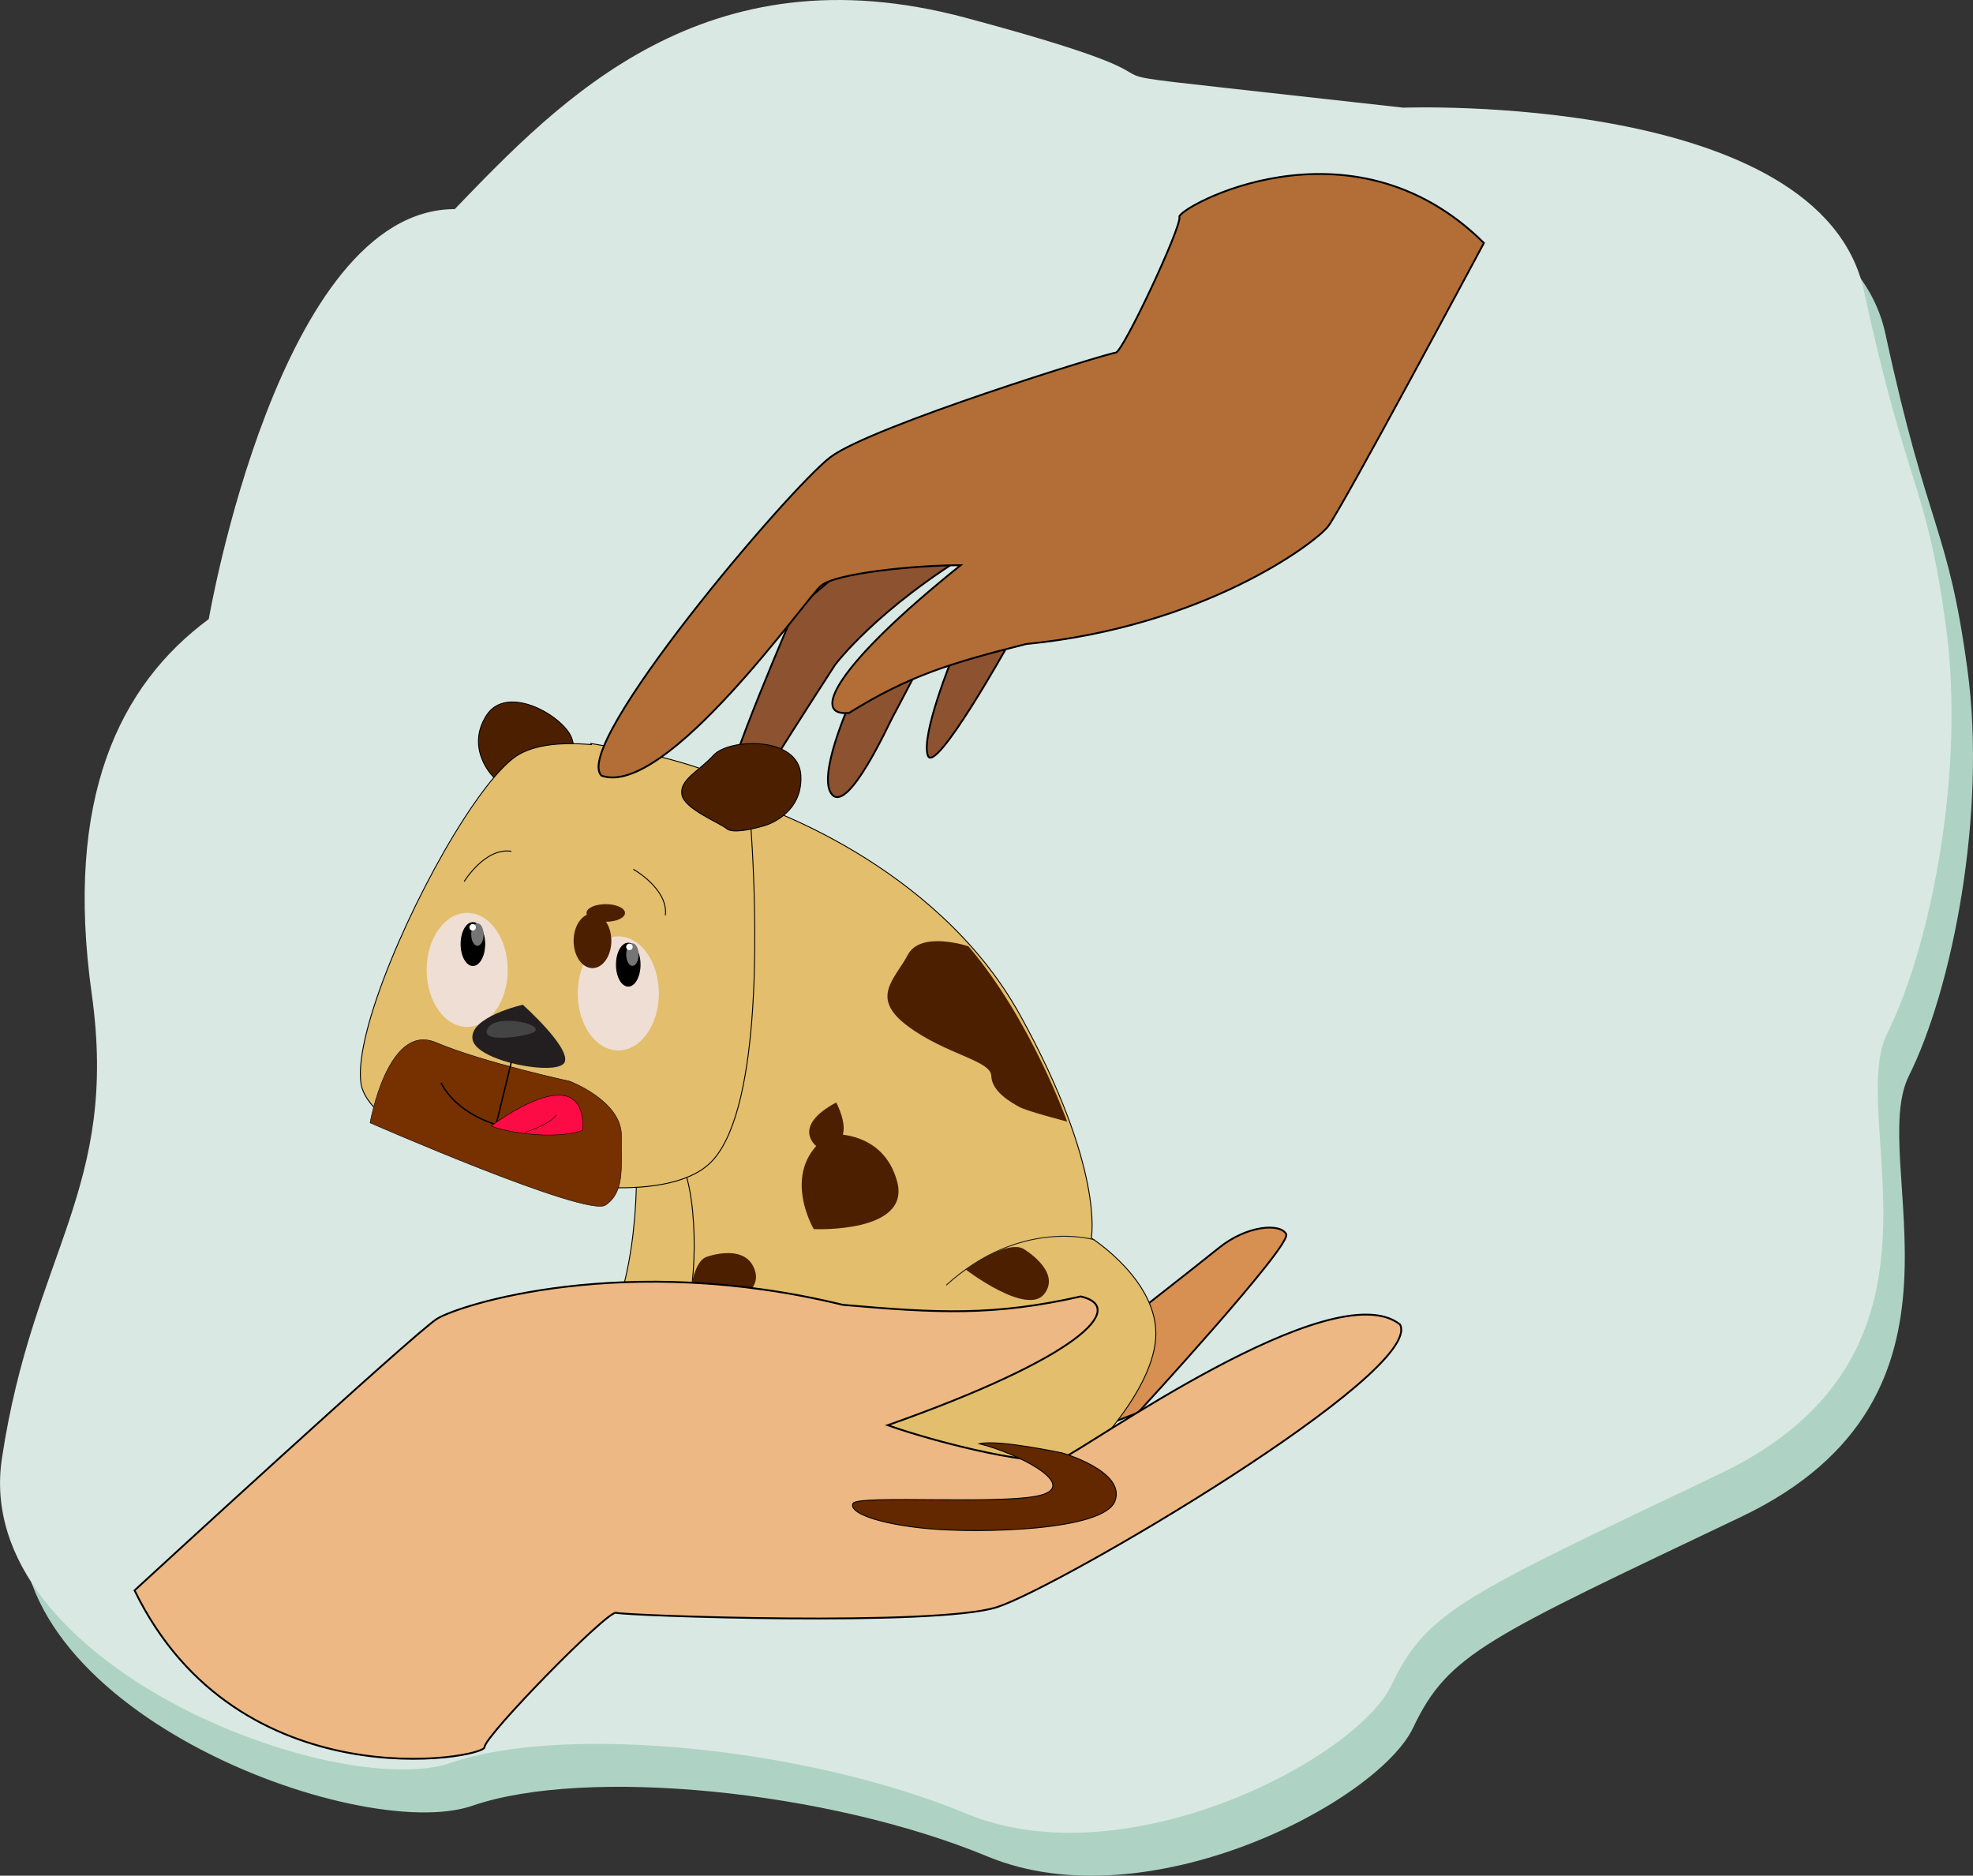 <svg width="1074" height="1021" viewBox="0 0 1074 1021" fill="none" xmlns="http://www.w3.org/2000/svg">
<rect x="0" y="0" width="1074" height="1021" fill="#333333" stroke="none"/>
<g clip-path="url(#clip0_2901_16516)">
<path d="M125.33 360.341C125.33 360.341 163.582 137.225 259.213 137.225C316.592 77.718 395.211 -5.143 537.591 33.106C679.97 71.356 584.339 60.727 679.97 71.356L775.601 81.985C775.601 81.985 1002.98 73.489 1026.36 181.856C1049.73 290.223 1060.36 285.975 1070.99 364.588C1081.62 443.202 1062.49 538.825 1039.12 585.57C1015.75 632.315 1085.87 759.807 947.737 825.677C809.605 891.546 788.365 900.042 769.239 940.425C750.112 980.789 624.744 1046.68 537.61 1010.54C450.475 974.426 318.725 961.664 257.099 982.922C195.472 1004.18 -4.286 929.796 12.726 817.181C29.718 704.566 76.486 670.565 61.608 564.312C46.73 458.059 76.486 396.437 125.368 360.321L125.33 360.341Z" fill="#AED3C5"/>
<path d="M113.652 336.949C113.652 336.949 151.905 113.834 247.536 113.834C304.895 54.345 383.533 -28.516 525.913 9.734C668.293 47.983 572.662 37.354 668.293 47.983L763.923 58.612C763.923 58.612 991.304 50.117 1014.68 158.484C1038.05 266.851 1048.68 262.603 1059.31 341.216C1069.94 419.829 1050.82 515.453 1027.44 562.198C1004.07 608.943 1074.19 736.434 936.059 802.304C797.928 868.174 776.687 876.669 757.561 917.052C738.435 957.416 613.067 1023.3 525.932 987.17C438.797 951.054 307.048 938.291 245.421 959.549C183.794 980.808 -15.964 906.423 1.048 793.808C18.04 681.194 64.808 647.192 49.93 540.94C35.052 434.687 64.808 373.065 113.69 336.949H113.652Z" fill="#DAE8E3"/>
<path opacity="0.98" d="M619.429 768.988C619.429 768.988 703.192 677.975 700.144 671.822C697.096 665.669 678.827 666.907 663.587 679.194C648.366 691.499 605.713 724.701 605.713 724.701C605.713 724.701 566.108 751.749 488.441 767.75C514.33 778.817 587.444 781.275 587.444 781.275L619.429 768.969V768.988Z" fill="#D88D50" stroke="black" stroke-miterlimit="10"/>
<path d="M268.49 422.82C268.49 422.82 253.231 407.714 264.738 389.523C276.244 371.332 308.629 390.856 311.563 402.876C314.496 414.896 321.259 423.448 316.42 429.944C311.582 436.439 291.217 433.525 285.845 434.535C280.492 435.544 268.49 422.839 268.49 422.839V422.82Z" fill="#4C1F00" stroke="black" stroke-width="0.5" stroke-miterlimit="10"/>
<path d="M388.943 765.178C388.943 765.178 370.179 775.179 346.424 768.931C342.671 758.931 372.694 716.414 372.694 716.414L388.943 765.178V765.178Z" fill="#E2BE6D" stroke="black" stroke-width="0.5" stroke-miterlimit="10"/>
<path d="M346.405 636.373C346.405 636.373 348.9 715.157 316.382 742.682C317.639 741.425 297.618 745.178 298.875 757.693C300.133 770.207 337.642 775.198 346.405 768.95C355.168 762.702 378.923 725.177 378.923 725.177C378.923 725.177 406.431 651.383 397.687 635.134C388.924 618.886 346.405 636.392 346.405 636.392V636.373Z" fill="#E2BE6D" stroke="black" stroke-width="0.5" stroke-miterlimit="10"/>
<path d="M410.203 437.525C410.203 437.525 509.015 468.784 555.288 552.578C601.56 636.373 594.055 673.879 594.055 673.879C594.055 673.879 631.583 697.633 629.068 728.91C626.573 760.169 587.787 796.437 587.787 796.437C587.787 796.437 507.739 823.943 398.926 793.942C376.409 777.693 365.15 732.663 372.656 716.414C380.161 700.166 380.161 643.878 368.903 630.125C368.903 627.629 410.184 437.525 410.184 437.525H410.203Z" fill="#E2BE6D" stroke="black" stroke-width="0.5" stroke-miterlimit="10"/>
<path d="M196.424 589.323C200.901 623.991 320.382 659.669 371.532 641.782C377.59 639.649 382.676 636.792 386.524 633.096C413.842 606.714 412.089 509.338 409.536 462.917C408.717 447.716 407.784 438.001 407.784 438.001L385.952 422.134L380.257 418C380.257 418 370.198 414.515 356.158 411.143C356.234 411.048 356.311 410.952 356.387 410.838L321.659 404.686L321.906 405.314C317.544 404.933 313.201 404.743 309.01 404.819C301.009 404.933 293.541 405.962 287.331 408.362C285.692 408.991 284.149 409.695 282.721 410.514C274.643 415.086 263.88 428.153 252.698 445.449C224.142 489.661 192.843 561.474 196.424 589.342V589.323Z" fill="#E2BE6D" stroke="black" stroke-width="0.5" stroke-miterlimit="10"/>
<path d="M336.575 571.798C348.769 571.798 358.654 557.897 358.654 540.749C358.654 523.601 348.769 509.7 336.575 509.7C324.381 509.7 314.496 523.601 314.496 540.749C314.496 557.897 324.381 571.798 336.575 571.798Z" fill="#EFDED3"/>
<path d="M254.317 558.998C266.511 558.998 276.396 545.096 276.396 527.949C276.396 510.801 266.511 496.899 254.317 496.899C242.123 496.899 232.238 510.801 232.238 527.949C232.238 545.096 242.123 558.998 254.317 558.998Z" fill="#EFDED3"/>
<path d="M317.487 755.445C313.677 756.321 303.466 761.369 308.362 766.531C310.381 768.665 313.734 768.988 316.458 769.331C321.145 769.922 325.869 770.303 330.593 770.474C334.746 770.627 339.394 771.122 343.471 770.017C347.014 769.045 349.472 766.398 351.815 763.712C357.854 756.778 363.455 749.483 368.636 741.882C368.846 741.578 368.35 741.292 368.141 741.597C363.912 747.787 359.416 753.769 354.615 759.521C352.596 761.959 350.596 764.55 348.215 766.664C344.957 769.56 341.204 769.998 336.994 769.998C329.831 769.998 322.649 769.56 315.563 768.607C312.267 768.169 306 766.722 308.248 761.921C309.791 758.645 314.382 756.721 317.658 755.959C318.02 755.883 317.868 755.331 317.506 755.407L317.487 755.445Z" fill="black"/>
<path d="M310.172 588.58C310.172 588.58 338.271 599.152 338.271 618.086C338.271 637.02 339.718 649.078 329.622 655.974C319.544 662.869 201.435 611.19 201.435 611.19C201.435 611.19 211.074 556.407 237.229 567.436C263.385 578.465 310.172 588.561 310.172 588.561V588.58Z" fill="#773000" stroke="black" stroke-width="0.25" stroke-miterlimit="10"/>
<path d="M284.588 546.921C284.588 546.921 310.21 569.76 307.467 577.951C304.724 586.161 259.289 578.027 257.232 565.779C255.175 553.53 284.588 546.902 284.588 546.902V546.921Z" fill="#231F20"/>
<path d="M289.426 562.369C299.79 558.217 270.872 551.169 265.614 559.569C260.356 567.97 284.169 564.465 289.426 562.369Z" fill="#444444"/>
<path d="M527.151 515.091C527.151 515.091 501.243 506.367 494.137 519.777C487.032 533.187 473.258 543.035 494.213 558.598C515.168 574.16 539.4 577.151 539.629 585.723C539.857 594.294 550.697 600.219 554.85 602.542C559.002 604.866 580.91 610.524 580.91 610.524C580.91 610.524 561.041 554.807 527.151 515.091V515.091Z" fill="#4C1F00"/>
<path d="M384.524 684.184C384.524 684.184 407.022 675.803 411.232 692.623C415.461 709.443 374.484 718.662 374.484 718.662C374.484 718.662 374.618 687.88 384.524 684.184V684.184Z" fill="#4C1F00"/>
<path d="M452.037 617.343C452.037 617.343 480.783 614.886 488.365 643.192C495.928 671.498 442.969 669.041 442.969 669.041C442.969 669.041 423.291 635.801 452.056 617.343H452.037Z" fill="#4C1F00"/>
<path d="M455.199 600.104C455.199 600.104 461.924 612.581 458.076 619.305C454.228 626.029 444.627 624.105 444.627 624.105C444.627 624.105 430.225 613.552 455.18 600.104H455.199Z" fill="#4C1F00"/>
<path d="M322.516 526.977C328.187 526.977 332.784 520.325 332.784 512.119C332.784 503.913 328.187 497.261 322.516 497.261C316.845 497.261 312.248 503.913 312.248 512.119C312.248 520.325 316.845 526.977 322.516 526.977Z" fill="#4C1F00"/>
<path d="M329.736 501.757C335.523 501.757 340.214 499.608 340.214 496.957C340.214 494.305 335.523 492.156 329.736 492.156C323.95 492.156 319.259 494.305 319.259 496.957C319.259 499.608 323.95 501.757 329.736 501.757Z" fill="#4C1F00"/>
<path d="M557.25 679.86C557.25 679.86 577.938 692.051 568.489 704.299C559.041 716.567 525.741 691.08 525.741 691.08C525.741 691.08 548.144 674.489 557.25 679.841V679.86Z" fill="#4C1F00"/>
<path d="M595.883 674.908C595.883 674.908 555.859 662.583 515.054 699.576" stroke="#231F20" stroke-width="0.5" stroke-miterlimit="10"/>
<path d="M257.422 525.567C260.978 525.567 263.861 520.331 263.861 513.872C263.861 507.412 260.978 502.176 257.422 502.176C253.866 502.176 250.983 507.412 250.983 513.872C250.983 520.331 253.866 525.567 257.422 525.567Z" fill="black" stroke="black" stroke-width="0.5" stroke-miterlimit="10"/>
<path d="M341.985 536.787C345.541 536.787 348.424 531.551 348.424 525.091C348.424 518.632 345.541 513.396 341.985 513.396C338.429 513.396 335.546 518.632 335.546 525.091C335.546 531.551 338.429 536.787 341.985 536.787Z" fill="black" stroke="black" stroke-width="0.5" stroke-miterlimit="10"/>
<path d="M270.376 610.809L278.339 578.122" stroke="black" stroke-width="0.75" stroke-miterlimit="10"/>
<path d="M259.88 514.824C261.742 514.824 263.252 512.078 263.252 508.69C263.252 505.303 261.742 502.557 259.88 502.557C258.017 502.557 256.508 505.303 256.508 508.69C256.508 512.078 258.017 514.824 259.88 514.824Z" fill="#757575"/>
<path d="M344.252 525.739C346.114 525.739 347.624 522.993 347.624 519.605C347.624 516.218 346.114 513.472 344.252 513.472C342.39 513.472 340.88 516.218 340.88 519.605C340.88 522.993 342.39 525.739 344.252 525.739Z" fill="#757575"/>
<path d="M257.289 506.538C258.268 506.538 259.061 505.745 259.061 504.766C259.061 503.788 258.268 502.995 257.289 502.995C256.311 502.995 255.518 503.788 255.518 504.766C255.518 505.745 256.311 506.538 257.289 506.538Z" fill="white"/>
<path d="M342.633 517.186C343.611 517.186 344.405 516.393 344.405 515.415C344.405 514.436 343.611 513.643 342.633 513.643C341.655 513.643 340.861 514.436 340.861 515.415C340.861 516.393 341.655 517.186 342.633 517.186Z" fill="white"/>
<path d="M252.679 479.832C252.679 479.832 264.052 461.203 278.339 463.374" stroke="black" stroke-width="0.5" stroke-miterlimit="10"/>
<path d="M344.767 473.165C344.767 473.165 363.817 483.832 362.197 498.176" stroke="black" stroke-width="0.5" stroke-miterlimit="10"/>
<path d="M73.247 865.698C73.247 865.698 225.647 725.501 237.839 717.881C250.031 710.262 339.947 681.308 458.819 710.262C510.635 714.833 541.115 716.357 588.359 705.69C614.267 711.786 586.835 739.215 483.203 775.789C513.683 786.456 565.499 798.647 577.691 794.075C589.883 789.503 725.518 691.975 762.094 720.929C775.81 746.835 576.167 864.174 542.639 874.841C509.111 885.508 339.947 879.412 335.375 877.889C330.803 876.365 263.747 944.939 263.747 951.035C263.747 957.13 129.635 981.512 73.247 865.698V865.698Z" fill="#EDB883" stroke="black" stroke-miterlimit="10"/>
<path d="M578.148 790.856C578.148 790.856 613.162 800.856 606.914 817.124C600.665 833.372 533.114 834.629 505.606 832.134C478.098 829.639 461.829 823.372 464.324 818.381C466.82 813.371 550.621 819.638 568.128 813.371C585.635 807.123 553.116 790.856 533.114 785.865C543.115 783.37 578.148 790.875 578.148 790.875V790.856Z" fill="#632800" stroke="black" stroke-width="0.5" stroke-miterlimit="10"/>
<path d="M240.087 589.361C240.087 589.361 254.051 623.058 317.335 614.829" stroke="black" stroke-width="0.75" stroke-miterlimit="10"/>
<path d="M267.367 612.943C267.367 612.943 318.725 573.646 317.297 615.229C302.666 620.524 276.987 616.734 267.367 612.943Z" fill="#FC0B44" stroke="black" stroke-width="0.25" stroke-miterlimit="10"/>
<path d="M285.769 616.371C285.769 616.371 299.58 612.124 302.761 606.809Z" fill="#FC0B44"/>
<path d="M285.769 616.371C285.769 616.371 299.58 612.124 302.761 606.809" stroke="black" stroke-width="0.25" stroke-miterlimit="10"/>
<path opacity="0.98" d="M432.473 332.377C432.473 332.377 393.363 422.877 397.268 426.706C401.174 430.534 414.604 424.801 422.833 411.543C431.063 398.285 454.418 362.093 454.418 362.093C454.418 362.093 477.107 331.33 531.342 298.871C508.958 297.347 453.294 314.719 453.294 314.719L432.454 332.377H432.473Z" fill="#8C4F2D" stroke="black" stroke-miterlimit="10"/>
<path opacity="0.98" d="M463.181 381.427C463.181 381.427 444.055 423.41 453.123 432.706C462.191 442.002 483.87 393.923 486.022 390.075C488.175 386.208 500.729 362.093 500.729 362.093L463.2 381.427H463.181Z" fill="#8C4F2D" stroke="black" stroke-miterlimit="10"/>
<path opacity="0.98" d="M518.54 357.731C518.54 357.731 501.167 400.133 505.053 411.238C508.939 422.343 548.525 351.407 548.525 351.407L518.54 357.731Z" fill="#8C4F2D" stroke="black" stroke-miterlimit="10"/>
<path d="M807.758 132.273C807.758 132.273 729.938 277.822 722.776 286.756C715.613 295.69 655.567 341.121 558.508 350.569C518.312 360.741 494.976 367.617 462.229 388.056C441.141 390.285 454.571 362.436 522.922 307.672C497.186 307.672 454.99 312.11 447.008 318.739C439.045 325.387 362.617 434.42 327.488 422.248C310.362 406.362 429.73 265.593 452.152 248.754C474.573 231.916 603.465 192.028 607.314 191.99C611.162 191.952 643.585 122.71 641.985 118.12C640.384 113.529 734.891 59.927 807.758 132.254V132.273Z" fill="#B26E36" stroke="black" stroke-miterlimit="10"/>
<path d="M416.528 449.297C416.528 449.297 437.197 443.468 435.94 421.982C434.682 400.495 396.887 401.904 388.505 410.991C380.123 420.077 370.065 424.286 371.151 432.306C372.237 440.325 391.477 447.64 395.668 451.126C399.878 454.593 416.528 449.297 416.528 449.297V449.297Z" fill="#4C1F00" stroke="black" stroke-width="0.5" stroke-miterlimit="10"/>
</g>
<defs>
<clipPath id="clip0_2901_16516">
<rect width="1074" height="1021" fill="white"/>
</clipPath>
</defs>
</svg>
